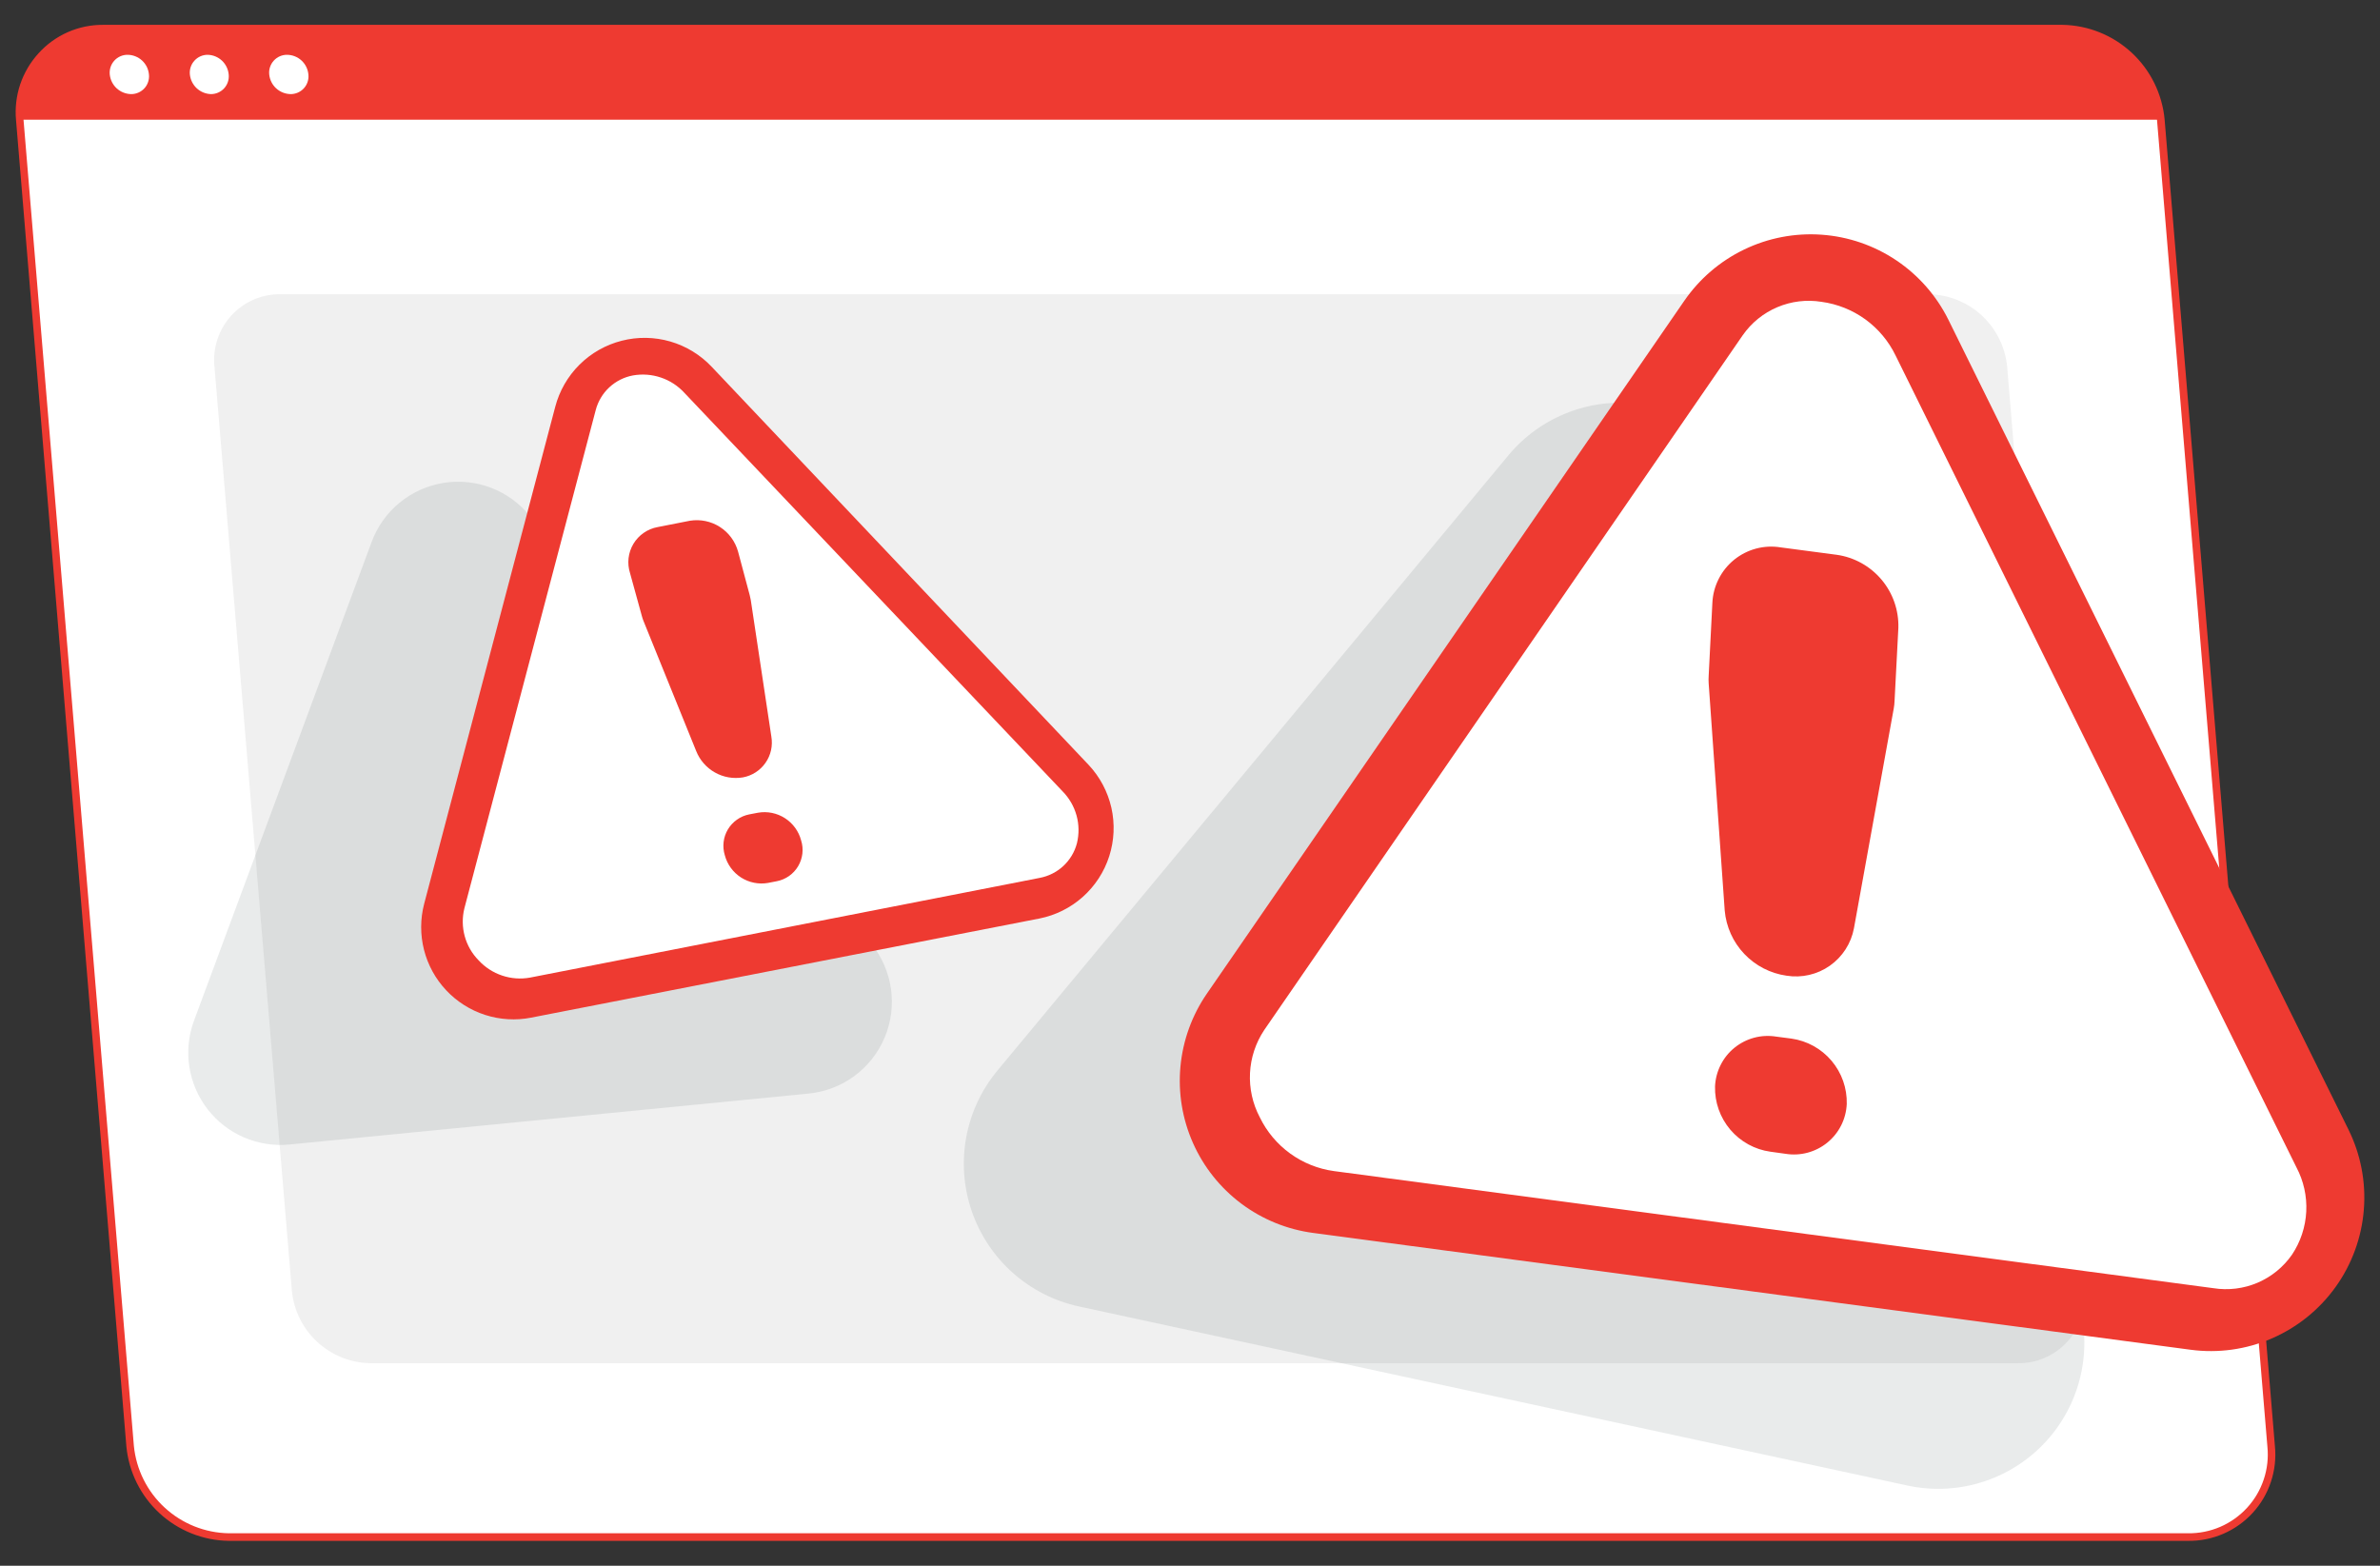 <svg width="76" height="50" viewBox="0 0 76 50" fill="none" xmlns="http://www.w3.org/2000/svg">
<rect x="0" y="0" width="76" height="50" fill="#333333" stroke="none"/>
<path d="M69.865 49.084H7.299C6.511 49.069 5.755 48.764 5.176 48.23C4.597 47.694 4.234 46.966 4.157 46.181L0.633 3.823C0.595 3.453 0.636 3.079 0.753 2.726C0.87 2.373 1.061 2.049 1.312 1.775C1.563 1.501 1.87 1.283 2.211 1.136C2.553 0.988 2.921 0.915 3.293 0.92H65.856C66.645 0.936 67.4 1.239 67.98 1.774C68.559 2.309 68.923 3.038 69.001 3.823L72.525 46.175C72.563 46.545 72.523 46.92 72.406 47.273C72.289 47.627 72.099 47.951 71.847 48.226C71.596 48.501 71.29 48.719 70.948 48.867C70.606 49.015 70.237 49.089 69.865 49.084Z" fill="white"/>
<path d="M69.865 49.205H7.299C6.48 49.192 5.695 48.877 5.093 48.322C4.491 47.766 4.115 47.009 4.036 46.193L0.512 3.838C0.476 3.452 0.522 3.062 0.645 2.694C0.769 2.327 0.968 1.989 1.23 1.702C1.49 1.414 1.809 1.184 2.164 1.027C2.52 0.87 2.905 0.791 3.293 0.793H65.856C66.679 0.806 67.467 1.123 68.07 1.682C68.673 2.241 69.048 3.004 69.123 3.823L72.644 46.175C72.683 46.561 72.639 46.952 72.517 47.32C72.395 47.688 72.196 48.027 71.933 48.313C71.671 48.599 71.351 48.826 70.995 48.98C70.638 49.134 70.253 49.211 69.865 49.205ZM3.293 1.048C2.938 1.042 2.585 1.112 2.258 1.252C1.931 1.393 1.638 1.601 1.398 1.864C1.158 2.126 0.976 2.436 0.864 2.774C0.753 3.112 0.714 3.469 0.751 3.823L4.275 46.172C4.35 46.928 4.7 47.63 5.259 48.144C5.818 48.659 6.546 48.95 7.305 48.963H69.865C70.22 48.968 70.572 48.898 70.898 48.758C71.224 48.617 71.516 48.409 71.756 48.148C71.996 47.886 72.178 47.577 72.289 47.24C72.401 46.903 72.44 46.546 72.404 46.193L68.88 3.838C68.806 3.082 68.456 2.38 67.897 1.865C67.338 1.351 66.61 1.06 65.85 1.048H3.293Z" fill="#EE3A31"/>
<path d="M65.855 0.926H3.293C2.921 0.921 2.553 0.994 2.212 1.141C1.871 1.288 1.565 1.505 1.314 1.779C1.063 2.052 0.872 2.376 0.755 2.728C0.637 3.08 0.595 3.453 0.632 3.823H69.001C68.921 3.039 68.557 2.312 67.977 1.778C67.398 1.244 66.643 0.941 65.855 0.926Z" fill="#EE3A31"/>
<path d="M4.756 2.377C4.765 2.457 4.756 2.538 4.731 2.614C4.706 2.691 4.666 2.761 4.611 2.82C4.557 2.879 4.491 2.926 4.417 2.958C4.344 2.99 4.264 3.006 4.184 3.005C4.013 3.001 3.85 2.935 3.725 2.82C3.6 2.704 3.522 2.547 3.505 2.377C3.497 2.298 3.506 2.217 3.531 2.141C3.556 2.065 3.597 1.995 3.651 1.936C3.705 1.876 3.771 1.829 3.844 1.797C3.918 1.765 3.997 1.749 4.078 1.75C4.248 1.752 4.412 1.818 4.537 1.933C4.663 2.049 4.741 2.207 4.756 2.377Z" fill="white"/>
<path d="M7.303 2.377C7.311 2.457 7.303 2.538 7.278 2.614C7.253 2.691 7.212 2.761 7.158 2.82C7.104 2.879 7.038 2.926 6.964 2.958C6.89 2.99 6.81 3.006 6.73 3.005C6.562 2.998 6.402 2.931 6.279 2.816C6.157 2.7 6.08 2.545 6.063 2.377C6.055 2.298 6.064 2.217 6.089 2.141C6.115 2.065 6.155 1.995 6.21 1.936C6.264 1.876 6.33 1.829 6.403 1.797C6.477 1.765 6.556 1.749 6.636 1.75C6.805 1.755 6.965 1.822 7.088 1.937C7.211 2.053 7.287 2.209 7.303 2.377Z" fill="white"/>
<path d="M9.848 2.377C9.857 2.457 9.848 2.538 9.823 2.614C9.798 2.691 9.757 2.761 9.703 2.82C9.649 2.879 9.583 2.926 9.509 2.958C9.435 2.99 9.356 3.006 9.275 3.005C9.105 3.001 8.942 2.935 8.817 2.82C8.692 2.704 8.614 2.547 8.597 2.377C8.589 2.298 8.597 2.217 8.623 2.141C8.648 2.065 8.689 1.995 8.743 1.936C8.797 1.876 8.863 1.829 8.936 1.797C9.01 1.765 9.089 1.749 9.169 1.75C9.34 1.752 9.504 1.818 9.629 1.933C9.754 2.049 9.832 2.207 9.848 2.377Z" fill="white"/>
<path d="M64.436 43.532H11.821C11.194 43.52 10.594 43.279 10.133 42.854C9.672 42.429 9.383 41.85 9.321 41.226L6.848 11.701C6.819 11.406 6.852 11.109 6.946 10.828C7.039 10.547 7.191 10.29 7.391 10.072C7.592 9.854 7.836 9.681 8.108 9.564C8.38 9.448 8.674 9.39 8.969 9.395H61.593C62.22 9.407 62.821 9.648 63.282 10.073C63.742 10.498 64.031 11.077 64.093 11.701L66.551 41.241C66.578 41.534 66.543 41.829 66.449 42.108C66.355 42.386 66.203 42.642 66.004 42.858C65.804 43.074 65.561 43.246 65.291 43.362C65.021 43.478 64.73 43.536 64.436 43.532Z" fill="#F0F0F0"/>
<path opacity="0.1" d="M48.157 14.552L31.855 34.181C31.342 34.797 30.997 35.535 30.853 36.324C30.709 37.112 30.771 37.925 31.032 38.682C31.293 39.44 31.746 40.118 32.345 40.65C32.945 41.182 33.671 41.55 34.454 41.72L60.907 47.438C61.735 47.617 62.595 47.568 63.397 47.295C64.198 47.023 64.911 46.537 65.457 45.891C66.004 45.244 66.364 44.461 66.499 43.626C66.635 42.79 66.54 41.933 66.225 41.147L56.083 15.797C55.784 15.045 55.294 14.384 54.661 13.879C54.028 13.373 53.275 13.042 52.475 12.916C51.675 12.79 50.856 12.875 50.099 13.162C49.342 13.449 48.672 13.928 48.157 14.552Z" fill="#263238"/>
<path opacity="0.1" d="M11.868 17.305L6.189 32.61C6.019 33.077 5.97 33.58 6.047 34.071C6.124 34.562 6.323 35.026 6.628 35.42C6.932 35.813 7.331 36.123 7.787 36.32C8.244 36.518 8.743 36.596 9.238 36.549L25.822 34.922C26.349 34.87 26.853 34.677 27.28 34.363C27.707 34.049 28.042 33.625 28.248 33.137C28.455 32.648 28.525 32.113 28.453 31.588C28.38 31.063 28.167 30.567 27.837 30.152L16.928 16.486C16.602 16.08 16.174 15.767 15.688 15.579C15.201 15.392 14.674 15.337 14.159 15.421C13.645 15.504 13.162 15.722 12.759 16.053C12.356 16.384 12.049 16.816 11.868 17.305Z" fill="#263238"/>
<path d="M53.781 9.61L38.539 31.73C38.063 32.421 37.773 33.223 37.695 34.058C37.617 34.894 37.755 35.735 38.096 36.502C38.436 37.269 38.968 37.935 39.64 38.438C40.312 38.94 41.101 39.262 41.933 39.372L69.95 43.102C70.831 43.22 71.727 43.095 72.543 42.742C73.359 42.389 74.063 41.822 74.581 41.099C75.099 40.377 75.411 39.527 75.483 38.641C75.556 37.755 75.386 36.866 74.992 36.069L62.217 10.21C61.837 9.444 61.265 8.791 60.555 8.314C59.845 7.838 59.023 7.555 58.171 7.495C57.318 7.434 56.464 7.597 55.694 7.969C54.924 8.34 54.265 8.906 53.781 9.61Z" fill="#EE3A31"/>
<path d="M42.598 37.397C42.092 37.328 41.611 37.135 41.197 36.835C40.784 36.535 40.451 36.138 40.228 35.678C39.999 35.244 39.891 34.756 39.916 34.265C39.941 33.774 40.098 33.3 40.371 32.891L55.651 10.704C55.928 10.308 56.31 9.998 56.754 9.81C57.198 9.621 57.687 9.562 58.163 9.638C58.67 9.706 59.151 9.899 59.565 10.198C59.978 10.498 60.311 10.896 60.533 11.356L73.332 37.278C73.562 37.713 73.67 38.201 73.645 38.692C73.62 39.182 73.463 39.657 73.19 40.066C72.914 40.463 72.532 40.773 72.088 40.963C71.644 41.152 71.155 41.212 70.678 41.136L42.598 37.397Z" fill="white"/>
<path d="M56.863 17.48L58.648 17.716C59.206 17.794 59.715 18.076 60.079 18.506C60.443 18.936 60.636 19.486 60.62 20.049L60.499 22.376C60.496 22.461 60.487 22.545 60.472 22.628L59.202 29.642C59.111 30.126 58.835 30.555 58.433 30.838C58.031 31.121 57.533 31.235 57.048 31.157C56.532 31.084 56.057 30.839 55.699 30.461C55.34 30.083 55.121 29.595 55.075 29.076L54.563 21.828C54.557 21.744 54.557 21.66 54.563 21.576L54.681 19.246C54.694 18.981 54.763 18.722 54.883 18.486C55.002 18.25 55.171 18.041 55.377 17.874C55.583 17.708 55.822 17.586 56.078 17.518C56.334 17.45 56.601 17.437 56.863 17.48ZM56.721 33.103L57.205 33.166C57.705 33.237 58.161 33.489 58.486 33.874C58.812 34.259 58.985 34.75 58.972 35.254C58.961 35.492 58.901 35.725 58.794 35.937C58.687 36.15 58.536 36.337 58.351 36.488C58.167 36.638 57.953 36.747 57.723 36.809C57.493 36.871 57.252 36.883 57.017 36.845L56.533 36.778C56.034 36.709 55.578 36.457 55.252 36.073C54.926 35.688 54.753 35.197 54.766 34.694C54.776 34.456 54.837 34.223 54.944 34.01C55.05 33.797 55.201 33.609 55.386 33.459C55.571 33.309 55.785 33.199 56.015 33.138C56.245 33.076 56.486 33.065 56.721 33.103Z" fill="#EE3A31"/>
<path d="M17.73 12.992L13.545 28.861C13.419 29.343 13.417 29.85 13.54 30.333C13.663 30.816 13.906 31.26 14.248 31.623C14.589 31.986 15.017 32.257 15.491 32.41C15.966 32.563 16.471 32.593 16.96 32.497L33.193 29.331C33.708 29.228 34.186 28.99 34.578 28.64C34.969 28.29 35.261 27.842 35.421 27.342C35.581 26.842 35.605 26.308 35.49 25.796C35.374 25.284 35.124 24.811 34.765 24.428L22.73 11.717C22.369 11.333 21.911 11.053 21.406 10.906C20.9 10.759 20.364 10.75 19.854 10.881C19.343 11.011 18.877 11.275 18.503 11.647C18.13 12.018 17.863 12.483 17.73 12.992Z" fill="#EE3A31"/>
<path d="M16.926 31.218C16.628 31.272 16.321 31.25 16.034 31.153C15.747 31.057 15.489 30.89 15.284 30.667C15.072 30.452 14.919 30.186 14.84 29.896C14.76 29.605 14.757 29.299 14.829 29.006L19.023 13.095C19.096 12.817 19.246 12.565 19.456 12.37C19.667 12.174 19.928 12.042 20.211 11.989C20.509 11.936 20.816 11.959 21.103 12.056C21.39 12.152 21.648 12.32 21.853 12.543L33.931 25.27C34.143 25.485 34.296 25.75 34.377 26.041C34.457 26.331 34.461 26.638 34.389 26.93C34.316 27.208 34.165 27.459 33.955 27.654C33.745 27.849 33.483 27.981 33.201 28.034L16.926 31.218Z" fill="white"/>
<path d="M20.998 16.832L22.031 16.629C22.365 16.575 22.707 16.646 22.991 16.829C23.275 17.012 23.481 17.294 23.57 17.62L23.94 19.004C23.954 19.055 23.965 19.107 23.974 19.159L24.631 23.519C24.682 23.813 24.616 24.115 24.445 24.359C24.275 24.604 24.015 24.771 23.722 24.825C23.415 24.876 23.099 24.821 22.828 24.667C22.557 24.514 22.346 24.273 22.231 23.983L20.552 19.838C20.532 19.789 20.515 19.74 20.501 19.689L20.119 18.302C20.07 18.147 20.053 17.984 20.072 17.823C20.09 17.662 20.143 17.507 20.226 17.368C20.309 17.229 20.421 17.109 20.554 17.017C20.687 16.924 20.839 16.861 20.998 16.832ZM23.922 26.007L24.204 25.953C24.503 25.901 24.81 25.963 25.065 26.127C25.32 26.291 25.505 26.544 25.582 26.837C25.625 26.974 25.639 27.118 25.622 27.26C25.605 27.402 25.559 27.539 25.486 27.662C25.413 27.785 25.314 27.891 25.197 27.974C25.08 28.056 24.947 28.113 24.807 28.14L24.525 28.195C24.227 28.247 23.92 28.185 23.664 28.022C23.409 27.858 23.224 27.606 23.146 27.313C23.104 27.176 23.09 27.032 23.107 26.89C23.123 26.747 23.17 26.61 23.243 26.487C23.316 26.364 23.415 26.258 23.532 26.175C23.648 26.092 23.782 26.035 23.922 26.007Z" fill="#EE3A31"/>
</svg>
